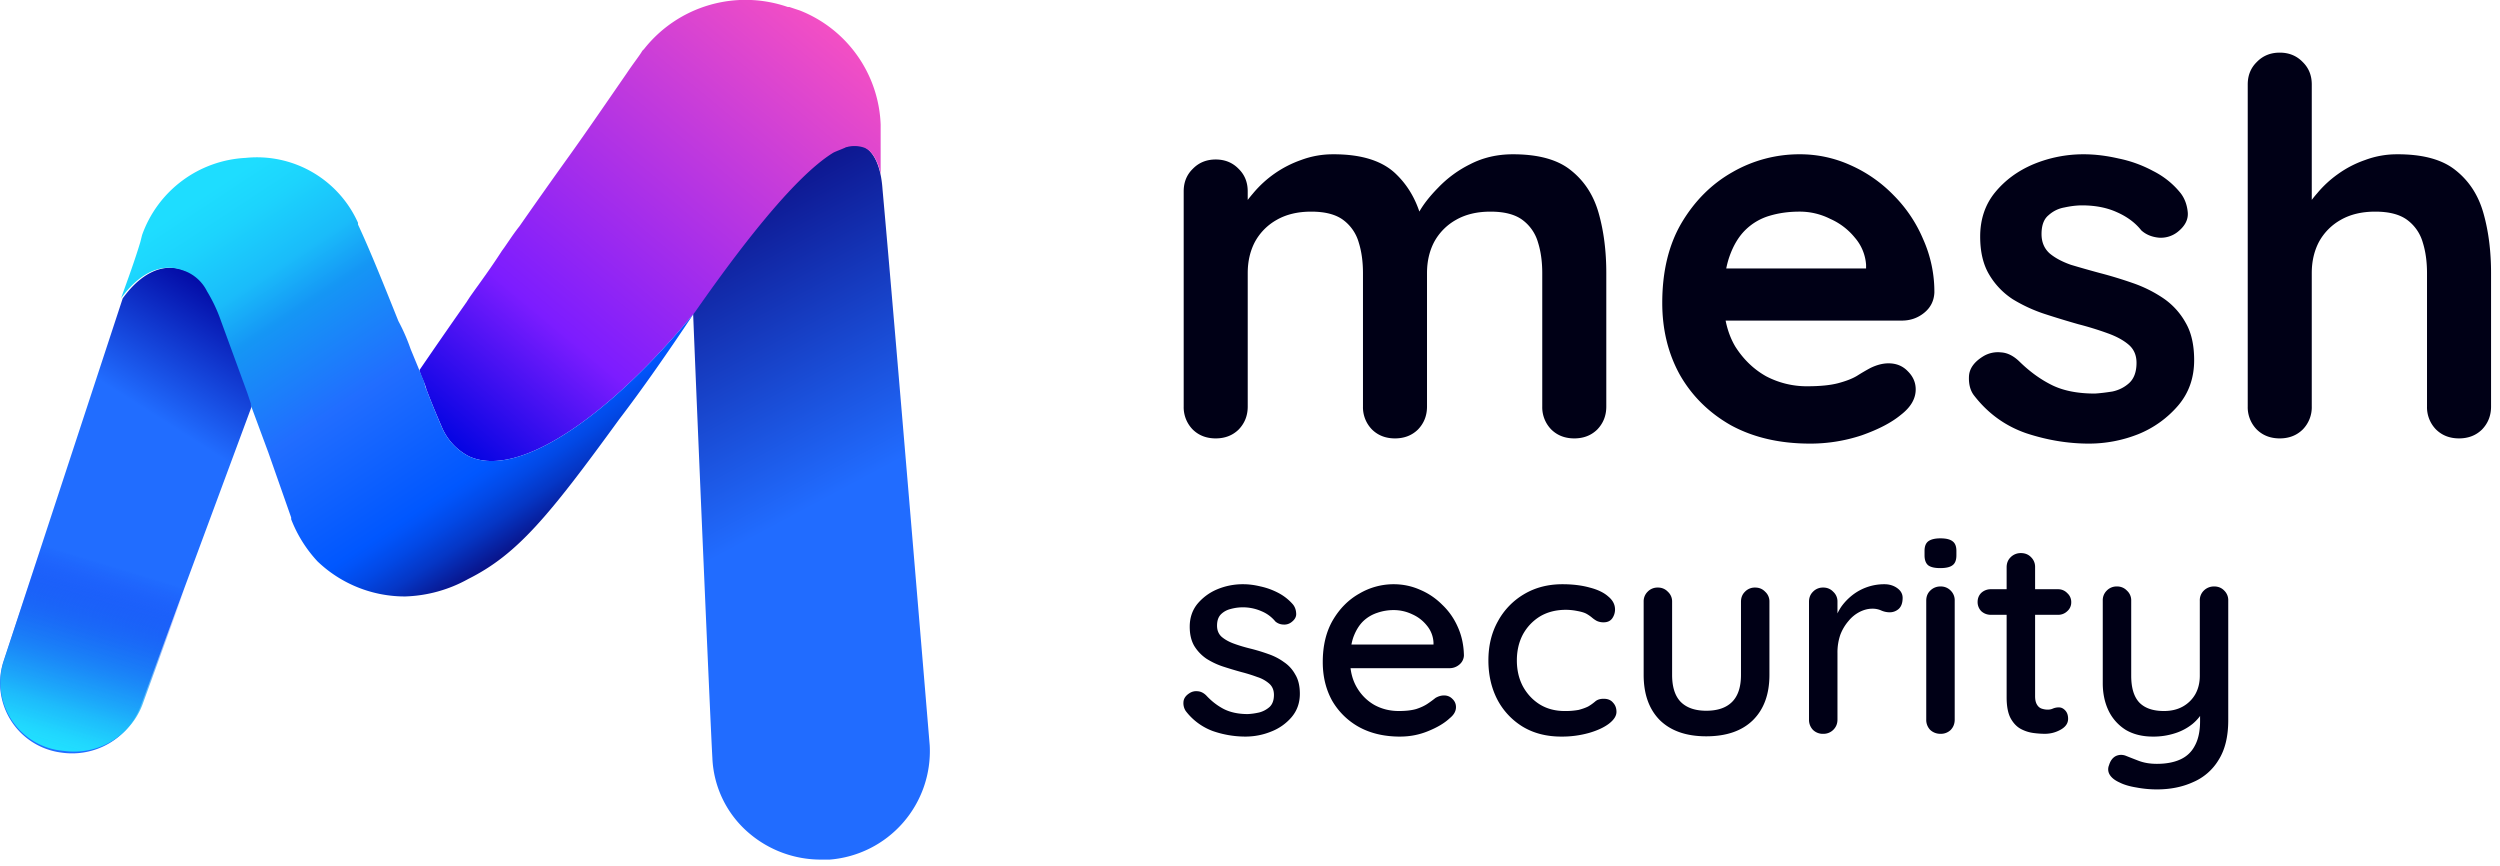 <?xml version="1.0" ?>
<svg xmlns="http://www.w3.org/2000/svg" viewBox="0 0 153 53" fill="none">
	<g clip-path="url(#clip0_744_2184)">
		<path d="M15.469 24.693L8.587 43.266a4.488 4.488 0 01-4.831 2.792 4.293 4.293 0 01-3.543-5.583l7.3-22.224c.108-.107 1.61-2.469 3.758-1.717a2.534 2.534 0 011.503 1.288 9.53 9.53 0 01.859 1.825l1.825 5.046h.01z" fill="url(#paint0_linear_744_2184)"/>
		<path d="M50.79 52.607h-.537a6.753 6.753 0 01-4.401-1.61 6.378 6.378 0 01-2.255-4.617c-.107-1.825-.859-19.218-1.181-27.27 2.47-3.65 6.012-8.267 8.482-9.77.228-.152.483-.26.751-.322.34-.137.713-.174 1.074-.107.644.215 1.18 1.073 1.288 2.684.74 8.16 2.888 34.033 2.888 34.033a6.657 6.657 0 01-6.12 6.979h.011z" fill="url(#paint1_linear_744_2184)"/>
		<path d="M52.832 9.018a1.825 1.825 0 00-1.073 0c-.215.108-.537.215-.752.322-2.47 1.503-6.012 6.227-8.481 9.77-5.476 6.657-10.951 10.2-13.85 8.804a3.587 3.587 0 01-1.61-1.718c-.322-.752-.645-1.503-.967-2.362-.107-.43-.322-.752-.43-1.181a412.97 412.97 0 012.9-4.187c.322-.537 1.18-1.61 2.147-3.114.322-.429.644-.966 1.073-1.503a376.15 376.15 0 013.114-4.401c1.074-1.503 2.47-3.543 3.436-4.939.429-.644.858-1.181.966-1.396l.107-.107A7.913 7.913 0 0148.216.429h.096l.322.108.322.107a7.816 7.816 0 014.94 6.978v3.113c.01-.214-.312-1.502-1.064-1.717z" fill="url(#paint2_linear_744_2184)"/>
		<path d="M11.926 34.355L8.705 43.16a4.488 4.488 0 01-4.831 2.791 4.208 4.208 0 01-3.65-5.475l2.898-8.804 8.804 2.684z" fill="url(#paint3_linear_744_2184)"/>
		<path d="M42.524 19.11c-5.475 6.657-10.95 10.2-13.85 8.804a3.587 3.587 0 01-1.61-1.718 53.35 53.35 0 01-.966-2.362c-.108-.215-.108-.43-.215-.644l-.752-1.825a11.923 11.923 0 00-.751-1.718c-.859-2.147-1.718-4.294-2.47-5.905v-.107a6.775 6.775 0 00-6.881-3.972 7.108 7.108 0 00-6.334 4.723l-.108.43c-.322 1.073-.751 2.254-1.18 3.435.107-.107 1.61-2.469 3.757-1.717a2.534 2.534 0 011.503 1.288 9.53 9.53 0 01.859 1.825l1.61 4.402.215.644v.107l1.074 2.9 1.395 3.972v.107a8.03 8.03 0 001.61 2.576 7.73 7.73 0 005.369 2.148 8.448 8.448 0 003.865-1.074c3.006-1.503 4.938-3.865 9.233-9.77 1.395-1.825 2.898-3.972 4.616-6.549h.011z" fill="url(#paint4_linear_744_2184)"/>
		<path d="M81.618 9.442c1.742 0 3.026.415 3.853 1.244.828.809 1.372 1.861 1.633 3.159l-.555-.287.261-.51c.261-.49.664-1.011 1.208-1.564a7.002 7.002 0 011.96-1.436c.784-.404 1.654-.606 2.612-.606 1.568 0 2.754.33 3.56.99.827.659 1.393 1.541 1.698 2.647.304 1.085.457 2.297.457 3.637v8.168c0 .553-.185 1.02-.555 1.404-.37.361-.838.542-1.404.542-.567 0-1.035-.18-1.405-.542a1.944 1.944 0 01-.555-1.404v-8.168c0-.702-.087-1.33-.261-1.882a2.6 2.6 0 00-.947-1.372c-.457-.34-1.11-.51-1.96-.51-.827 0-1.534.17-2.122.51a3.415 3.415 0 00-1.339 1.372c-.283.553-.424 1.18-.424 1.882v8.168c0 .553-.185 1.02-.555 1.404-.37.361-.839.542-1.405.542-.566 0-1.034-.18-1.404-.542a1.944 1.944 0 01-.555-1.404v-8.168c0-.702-.087-1.33-.261-1.882a2.6 2.6 0 00-.947-1.372c-.457-.34-1.11-.51-1.96-.51-.827 0-1.534.17-2.122.51a3.415 3.415 0 00-1.339 1.372c-.283.553-.424 1.18-.424 1.882v8.168c0 .553-.186 1.02-.556 1.404-.37.361-.838.542-1.404.542s-1.034-.18-1.404-.542a1.944 1.944 0 01-.555-1.404V11.707c0-.553.185-1.01.555-1.372.37-.382.838-.574 1.404-.574s1.034.192 1.404.574c.37.362.555.82.555 1.372v1.372l-.49-.096c.197-.361.469-.744.817-1.148a6.706 6.706 0 012.939-2.042 5.514 5.514 0 011.992-.35zm29.157 17.707c-1.85 0-3.461-.372-4.833-1.117-1.35-.765-2.395-1.797-3.135-3.094-.718-1.298-1.077-2.765-1.077-4.403 0-1.914.391-3.542 1.175-4.882.806-1.36 1.851-2.403 3.135-3.126a8.194 8.194 0 014.082-1.085 7.47 7.47 0 013.135.67 8.429 8.429 0 012.645 1.85 8.462 8.462 0 011.796 2.68 7.875 7.875 0 01.686 3.255c-.022.51-.229.925-.621 1.244-.392.32-.849.479-1.371.479h-12.475l-.979-3.19h11.984l-.718.637v-.861a2.823 2.823 0 00-.686-1.66 4.018 4.018 0 00-1.502-1.148 4.132 4.132 0 00-1.894-.446c-.653 0-1.263.085-1.829.255a3.514 3.514 0 00-1.469.861c-.414.404-.74.947-.98 1.627-.239.681-.359 1.542-.359 2.585 0 1.148.239 2.127.718 2.935.501.787 1.132 1.393 1.894 1.818a5.342 5.342 0 002.482.607c.806 0 1.448-.064 1.927-.192.479-.128.86-.276 1.143-.447a13.4 13.4 0 01.816-.478c.392-.192.762-.287 1.11-.287.479 0 .871.16 1.176.478.326.32.49.692.49 1.117 0 .574-.305 1.095-.915 1.563-.566.468-1.36.883-2.383 1.245a9.973 9.973 0 01-3.168.51zm10.02-2.967c-.218-.298-.316-.68-.294-1.149.022-.468.305-.872.849-1.212a1.724 1.724 0 011.11-.255c.392.021.773.212 1.143.574.632.617 1.296 1.095 1.992 1.436.697.34 1.568.51 2.613.51.326-.021.686-.064 1.077-.127.392-.085.73-.256 1.013-.51.305-.277.457-.692.457-1.245 0-.468-.163-.84-.49-1.117-.326-.276-.762-.51-1.306-.702a19.356 19.356 0 00-1.763-.542 56.457 56.457 0 01-2.09-.638 9.328 9.328 0 01-1.927-.893 4.564 4.564 0 01-1.437-1.5c-.37-.617-.555-1.393-.555-2.329 0-1.064.305-1.968.914-2.712.61-.744 1.394-1.319 2.351-1.723a7.976 7.976 0 013.07-.606c.675 0 1.382.085 2.123.255.74.15 1.447.404 2.122.766.675.34 1.241.798 1.698 1.372.24.319.381.702.425 1.148.043.447-.163.851-.621 1.213a1.662 1.662 0 01-1.143.35c-.435-.042-.794-.19-1.077-.446-.37-.468-.871-.84-1.502-1.117-.61-.276-1.317-.414-2.123-.414-.326 0-.686.042-1.078.127-.37.064-.696.224-.979.479-.283.234-.425.617-.425 1.148 0 .49.164.883.49 1.18.327.277.762.511 1.306.703a65.4 65.4 0 001.796.51c.653.17 1.317.372 1.992.607a7.953 7.953 0 011.862.925 4.376 4.376 0 011.371 1.5c.349.595.523 1.36.523 2.296 0 1.085-.327 2.01-.98 2.776a6.336 6.336 0 01-2.449 1.755 8.188 8.188 0 01-3.004.574c-1.285 0-2.569-.213-3.854-.638-1.284-.447-2.351-1.223-3.2-2.33zm25.942-14.74c1.568 0 2.754.33 3.56.99.827.659 1.393 1.541 1.698 2.647.304 1.085.457 2.297.457 3.637v8.168c0 .553-.185 1.02-.555 1.404-.37.361-.839.542-1.405.542-.566 0-1.034-.18-1.404-.542a1.944 1.944 0 01-.555-1.404v-8.168c0-.702-.087-1.33-.261-1.882a2.6 2.6 0 00-.947-1.372c-.457-.34-1.11-.51-1.959-.51-.828 0-1.535.17-2.123.51a3.415 3.415 0 00-1.339 1.372c-.283.553-.424 1.18-.424 1.882v8.168a1.94 1.94 0 01-.556 1.404c-.37.361-.838.542-1.404.542s-1.034-.18-1.404-.542a1.944 1.944 0 01-.555-1.404V5.167c0-.553.185-1.01.555-1.372.37-.383.838-.574 1.404-.574s1.034.191 1.404.574c.371.362.556.819.556 1.372v7.912l-.49-.096a6.67 6.67 0 01.816-1.148 6.691 6.691 0 011.274-1.18 6.458 6.458 0 011.665-.862 5.517 5.517 0 011.992-.35zm-74.17 34.072a.874.874 0 01-.14-.545c.012-.215.134-.397.366-.544a.746.746 0 01.505-.12c.186.012.36.097.523.256.325.352.685.63 1.08.834.406.204.894.306 1.463.306.232-.011.47-.045.714-.102a1.54 1.54 0 00.627-.34c.174-.17.26-.414.26-.732 0-.284-.092-.51-.278-.68a2.032 2.032 0 00-.731-.41 9.796 9.796 0 00-.976-.305 25.446 25.446 0 01-1.132-.34 4.568 4.568 0 01-1.01-.477 2.57 2.57 0 01-.749-.783c-.185-.317-.278-.709-.278-1.174 0-.533.15-.992.452-1.378a3.171 3.171 0 011.202-.902 4.04 4.04 0 011.62-.323c.337 0 .69.045 1.062.136.372.08.732.21 1.08.391.348.182.65.42.906.715.116.147.18.323.191.527.023.204-.07.386-.278.545a.706.706 0 01-.505.153.778.778 0 01-.488-.187 2.16 2.16 0 00-.853-.63 2.824 2.824 0 00-1.881-.136c-.233.057-.43.165-.593.323-.162.16-.243.392-.243.698 0 .284.093.51.278.68.198.17.453.313.767.426.313.114.656.216 1.027.306.36.091.714.199 1.063.324.36.124.679.289.957.493.29.193.523.448.697.766.186.306.279.697.279 1.174 0 .556-.169 1.032-.505 1.43a3.12 3.12 0 01-1.254.884c-.5.204-1.028.306-1.585.306a6.089 6.089 0 01-1.986-.34 3.686 3.686 0 01-1.654-1.225zM85.69 45.08c-.963 0-1.8-.194-2.507-.58a4.307 4.307 0 01-1.655-1.616c-.383-.692-.575-1.48-.575-2.365 0-.998.204-1.849.61-2.552.418-.715.958-1.26 1.62-1.634a4.12 4.12 0 012.107-.578c.569 0 1.109.113 1.62.34.51.215.963.522 1.358.919.406.386.726.845.958 1.378.232.522.354 1.095.366 1.719a.758.758 0 01-.279.561.914.914 0 01-.61.221H81.93l-.418-1.446h6.548l-.33.306v-.425a1.747 1.747 0 00-.401-1.038 2.356 2.356 0 00-.906-.698 2.616 2.616 0 00-1.132-.255c-.348 0-.685.057-1.01.17a2.275 2.275 0 00-.853.51c-.244.239-.442.557-.593.954-.139.385-.209.868-.209 1.446 0 .624.134 1.168.4 1.633.268.466.628.829 1.08 1.09.453.25.953.374 1.498.374.43 0 .784-.04 1.063-.12.279-.09.51-.198.697-.323a6.61 6.61 0 00.487-.357c.174-.102.349-.153.523-.153.209 0 .383.074.522.221.14.136.21.3.21.494 0 .25-.129.476-.384.68-.314.295-.749.556-1.306.783-.546.227-1.12.34-1.724.34zm9.928-9.325c.627 0 1.185.068 1.672.204.488.125.865.306 1.132.544.279.227.418.494.418.8a.949.949 0 01-.174.545c-.116.158-.29.238-.522.238a.945.945 0 01-.418-.085 1.714 1.714 0 01-.296-.204 2.26 2.26 0 00-.349-.239c-.127-.068-.319-.124-.575-.17a3.647 3.647 0 00-.661-.068c-.616 0-1.15.136-1.603.408-.44.273-.79.641-1.044 1.106-.244.466-.366.993-.366 1.583s.122 1.117.366 1.582c.255.466.597.834 1.027 1.106.441.273.952.409 1.533.409a4.4 4.4 0 00.853-.068c.22-.057.412-.125.575-.204a2.82 2.82 0 00.435-.307c.128-.113.302-.17.523-.17.255 0 .447.08.574.238.14.148.21.335.21.562 0 .25-.157.493-.47.732-.303.227-.71.414-1.22.561a6.076 6.076 0 01-1.69.221c-.905 0-1.695-.204-2.368-.612a4.257 4.257 0 01-1.55-1.668c-.36-.703-.54-1.497-.54-2.382 0-.896.192-1.69.575-2.382a4.303 4.303 0 011.602-1.668c.685-.408 1.469-.612 2.351-.612zm11.801.204c.243 0 .447.085.609.255a.792.792 0 01.261.613v4.475c0 1.18-.336 2.104-1.01 2.773-.673.658-1.625.987-2.856.987-1.219 0-2.165-.329-2.839-.987-.662-.669-.992-1.593-.992-2.773v-4.475a.82.82 0 01.243-.613.83.83 0 01.627-.255.81.81 0 01.61.255.792.792 0 01.261.613v4.475c0 .737.174 1.287.523 1.65.36.363.882.545 1.567.545.697 0 1.225-.182 1.585-.545.36-.363.54-.913.54-1.65v-4.475c0-.25.081-.454.244-.613a.827.827 0 01.627-.255zm4.163 8.951a.861.861 0 01-.627-.24.879.879 0 01-.244-.629v-7.214c0-.25.082-.454.244-.613a.83.83 0 01.627-.255.81.81 0 01.61.255.792.792 0 01.261.613v1.905l-.174-.731c.093-.318.232-.613.418-.885.197-.272.429-.51.696-.715a3.157 3.157 0 011.934-.646c.301 0 .563.08.783.238.221.159.331.357.331.596 0 .306-.081.533-.244.68a.82.82 0 01-.54.204c-.174 0-.342-.034-.505-.102a1.293 1.293 0 00-.574-.119c-.244 0-.494.063-.749.187a2.128 2.128 0 00-.697.562 2.832 2.832 0 00-.505.85 3.31 3.31 0 00-.174 1.107v4.083c0 .25-.087.46-.261.63a.839.839 0 01-.61.238zm8.046-.869c0 .25-.082.46-.244.63a.861.861 0 01-.627.238.898.898 0 01-.627-.238.875.875 0 01-.244-.63V36.76c0-.25.081-.454.244-.613a.865.865 0 01.627-.255.83.83 0 01.627.255.821.821 0 01.244.613v7.282zm-.888-9.273c-.337 0-.581-.057-.732-.17-.151-.125-.226-.33-.226-.613v-.272c0-.284.081-.482.243-.596.163-.113.407-.17.732-.17.348 0 .598.063.749.187.151.114.226.307.226.579v.272c0 .295-.081.5-.244.613-.151.113-.4.17-.748.17zm3.109 1.293h4.092a.76.76 0 01.575.238.724.724 0 01.244.562.705.705 0 01-.244.544.788.788 0 01-.575.221h-4.092a.851.851 0 01-.593-.22.792.792 0 01-.226-.562c0-.227.076-.414.226-.562a.851.851 0 01.593-.221zm1.828-2.212c.256 0 .465.085.627.255a.817.817 0 01.244.613v7.895c0 .204.035.369.105.493.069.125.162.21.278.256.128.045.256.068.383.068a.746.746 0 00.331-.068.916.916 0 01.366-.068c.139 0 .267.062.383.187.116.125.174.295.174.51 0 .273-.151.494-.452.664-.302.17-.627.255-.976.255a5.61 5.61 0 01-.696-.05 2.266 2.266 0 01-.784-.256c-.244-.136-.447-.352-.61-.647-.162-.306-.244-.731-.244-1.276v-7.963c0-.25.082-.454.244-.613a.865.865 0 01.627-.255zm11.821 2.041c.256 0 .465.086.627.256a.817.817 0 01.244.613v7.316c0 .999-.197 1.81-.592 2.434a3.352 3.352 0 01-1.567 1.36c-.651.296-1.388.443-2.212.443a6.74 6.74 0 01-1.254-.119c-.418-.068-.761-.17-1.028-.306-.278-.125-.476-.278-.592-.46a.635.635 0 01-.052-.595c.081-.272.22-.46.418-.562.197-.09.4-.096.609-.017.198.08.459.182.784.307.325.124.697.187 1.115.187.569 0 1.05-.09 1.445-.272.395-.182.691-.465.888-.851.209-.386.314-.885.314-1.498v-1.174l.279.409c-.186.374-.43.686-.732.936a3.26 3.26 0 01-1.08.578 4.257 4.257 0 01-1.358.204c-.639 0-1.19-.136-1.655-.408a2.837 2.837 0 01-1.045-1.157c-.243-.5-.365-1.067-.365-1.702V36.76a.82.82 0 01.243-.613.83.83 0 01.627-.255.81.81 0 01.61.255.792.792 0 01.261.613v4.594c0 .749.169 1.299.505 1.65.337.34.836.51 1.498.51.441 0 .824-.09 1.15-.271a2 2 0 00.766-.75c.186-.328.279-.708.279-1.14V36.76a.82.82 0 01.243-.613.868.868 0 01.627-.255z" fill="#000016"/>
	</g>
	<defs>
		<linearGradient id="paint0_linear_744_2184" x1="17.251" y1="16.394" x2="-.367" y2="44.082" gradientUnits="userSpaceOnUse">
			<stop stop-color="#00008D"/>
			<stop offset=".07" stop-color="#00009C"/>
			<stop offset=".36" stop-color="#216DFF"/>
		</linearGradient>
		<linearGradient id="paint1_linear_744_2184" x1="63.598" y1="56.804" x2="37.993" y2="8.943" gradientUnits="userSpaceOnUse">
			<stop offset=".54" stop-color="#216CFF"/>
			<stop offset=".94" stop-color="#0A087D"/>
			<stop offset="1" stop-color="#0B0978"/>
		</linearGradient>
		<linearGradient id="paint2_linear_744_2184" x1="28.912" y1="28.236" x2="50.857" y2="1.793" gradientUnits="userSpaceOnUse">
			<stop stop-color="#0404E2"/>
			<stop offset=".28" stop-color="#7C1CFF"/>
			<stop offset="1" stop-color="#F34FC4"/>
		</linearGradient>
		<linearGradient id="paint3_linear_744_2184" x1="7.256" y1="33.496" x2="3.487" y2="45.929" gradientUnits="userSpaceOnUse">
			<stop offset=".09" stop-color="#0404E2" stop-opacity="0"/>
			<stop offset=".28" stop-color="#0C41EA" stop-opacity=".28"/>
			<stop offset=".47" stop-color="#1379F1" stop-opacity=".53"/>
			<stop offset=".65" stop-color="#19A6F7" stop-opacity=".73"/>
			<stop offset=".8" stop-color="#1DC6FB" stop-opacity=".88"/>
			<stop offset=".92" stop-color="#20D9FE" stop-opacity=".97"/>
			<stop offset="1" stop-color="#21E1FF"/>
		</linearGradient>
		<linearGradient id="paint4_linear_744_2184" x1="34.139" y1="32.595" x2="18.089" y2="8.245" gradientUnits="userSpaceOnUse">
			<stop stop-color="#0B0978"/>
			<stop offset=".04" stop-color="#081D9A"/>
			<stop offset=".09" stop-color="#0536C5"/>
			<stop offset=".14" stop-color="#0248E5"/>
			<stop offset=".18" stop-color="#0153F8"/>
			<stop offset=".2" stop-color="#0057FF"/>
			<stop offset=".47" stop-color="#216DFF"/>
			<stop offset=".69" stop-color="#1596F5"/>
			<stop offset=".79" stop-color="#1ABCFA"/>
			<stop offset=".92" stop-color="#1CD4FD"/>
			<stop offset="1" stop-color="#1EDDFF"/>
		</linearGradient>
		<clipPath id="clip0_744_2184">
			<path fill="#fff" d="M0 0h153v52.607H0z"/>
		</clipPath>
	</defs>
</svg>